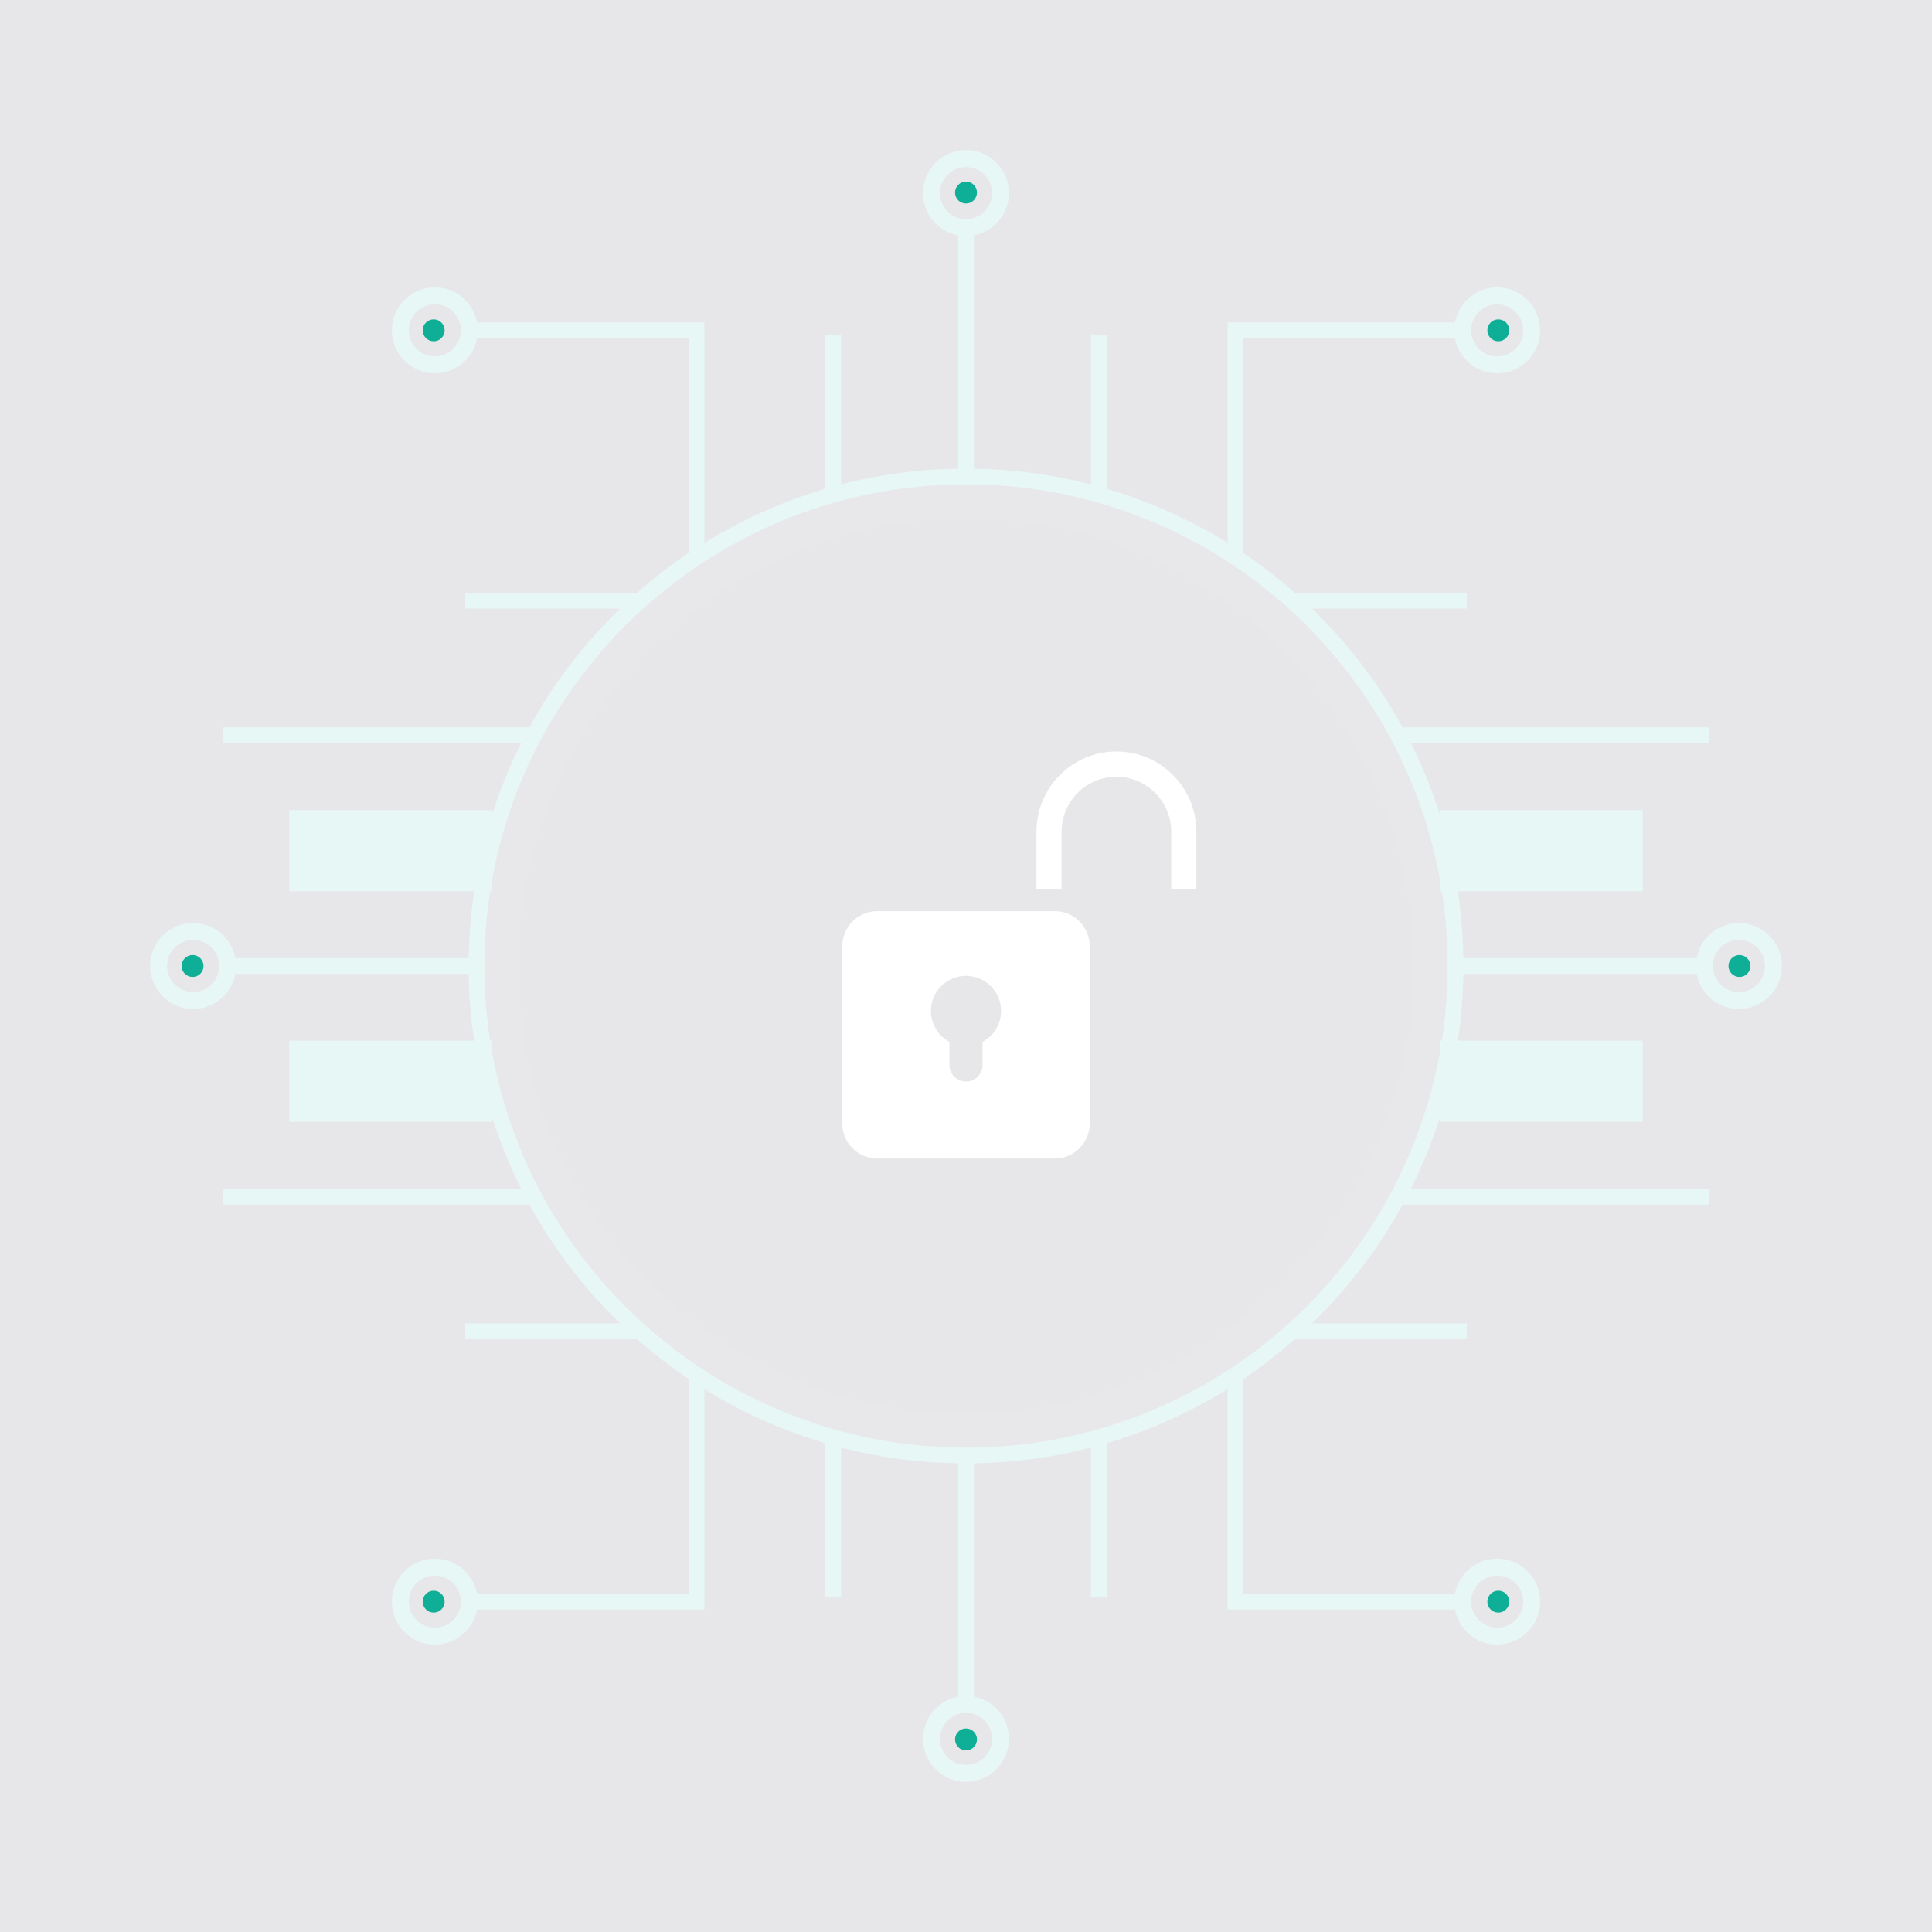 <svg width="617" height="617" viewBox="0 0 617 617" fill="none" xmlns="http://www.w3.org/2000/svg">
<g opacity="0.1" clip-path="url(#clip0_524_50215)">
<path d="M616.998 617H0V0.002H616.998V617Z" fill="#0B0B22"/>
<path d="M465.392 308.5C465.392 395.15 395.149 465.393 308.501 465.393C221.85 465.393 151.609 395.15 151.609 308.5C151.609 221.851 221.85 151.609 308.501 151.609C395.149 151.609 465.392 221.851 465.392 308.5Z" fill="#111528"/>
<path d="M451.498 308.5C451.498 387.479 387.478 451.498 308.5 451.498C229.522 451.498 165.5 387.479 165.5 308.5C165.5 229.521 229.522 165.499 308.5 165.499C387.478 165.499 451.498 229.521 451.498 308.5Z" fill="#0B0B22"/>
<path d="M555.331 316.818C550.736 316.818 547.011 313.093 547.011 308.5C547.011 303.909 550.736 300.181 555.331 300.181C559.925 300.181 563.646 303.909 563.646 308.5C563.646 313.093 559.925 316.818 555.331 316.818ZM450.225 368.369C442.478 386.685 431.387 403.134 417.262 417.26C403.134 431.387 386.684 442.479 368.37 450.225C349.41 458.243 329.265 462.31 308.5 462.31C287.736 462.31 267.591 458.243 248.631 450.225C230.316 442.479 213.867 431.387 199.739 417.26C185.613 403.134 174.522 386.685 166.775 368.369C158.756 349.41 154.69 329.264 154.69 308.5C154.69 287.735 158.756 267.59 166.775 248.63C174.522 230.316 185.613 213.866 199.739 199.738C213.867 185.613 230.316 174.522 248.631 166.775C267.591 158.756 287.736 154.689 308.5 154.689C329.265 154.689 349.41 158.756 368.37 166.775C386.684 174.522 403.134 185.613 417.262 199.738C431.387 213.866 442.478 230.316 450.225 248.63C458.244 267.59 462.311 287.735 462.311 308.5C462.311 329.264 458.244 349.41 450.225 368.369ZM316.819 555.329C316.819 559.923 313.091 563.647 308.5 563.647C303.907 563.647 300.182 559.923 300.182 555.329C300.182 550.735 303.907 547.01 308.5 547.01C313.091 547.01 316.819 550.735 316.819 555.329ZM300.182 61.669C300.182 57.075 303.909 53.354 308.5 53.354C313.094 53.354 316.819 57.075 316.819 61.669C316.819 66.267 313.094 69.989 308.5 69.989C303.909 69.989 300.182 66.267 300.182 61.669ZM478.133 503.175C482.723 503.175 486.452 506.899 486.452 511.493C486.452 516.09 482.723 519.812 478.133 519.812C473.538 519.812 469.817 516.09 469.817 511.493C469.817 506.899 473.538 503.175 478.133 503.175ZM138.867 519.812C134.275 519.812 130.548 516.09 130.548 511.493C130.548 506.899 134.275 503.175 138.867 503.175C143.462 503.175 147.185 506.899 147.185 511.493C147.185 516.09 143.462 519.812 138.867 519.812ZM61.671 316.818C57.076 316.818 53.353 313.091 53.353 308.5C53.353 303.906 57.076 300.181 61.671 300.181C66.267 300.181 69.99 303.906 69.99 308.5C69.99 313.091 66.267 316.818 61.671 316.818ZM138.867 113.822C134.275 113.822 130.548 110.101 130.548 105.507C130.548 100.909 134.275 97.188 138.867 97.188C143.462 97.188 147.185 100.909 147.185 105.507C147.185 110.101 143.462 113.822 138.867 113.822ZM478.133 97.188C482.723 97.188 486.452 100.909 486.452 105.507C486.452 110.101 482.723 113.822 478.133 113.822C473.538 113.822 469.817 110.101 469.817 105.507C469.817 100.909 473.538 97.188 478.133 97.188ZM555.327 294.782C548.61 294.782 543.025 299.609 541.845 305.984H467.324C467.01 285.429 462.821 265.485 454.861 246.668C453.521 243.498 452.079 240.384 450.55 237.323H545.845V232.292H447.91C440.68 219.068 431.611 206.968 420.823 196.177C420.202 195.562 419.584 194.951 418.956 194.347H468.431V189.31H413.513C408.301 184.709 402.82 180.474 397.091 176.616V108.02H464.65C465.834 114.395 471.416 119.223 478.133 119.223C485.708 119.223 491.853 113.079 491.853 105.507C491.853 97.928 485.708 91.787 478.133 91.787C471.416 91.787 465.834 96.615 464.65 102.99H392.057V173.366C385.145 169.083 377.894 165.337 370.328 162.139C364.788 159.793 359.15 157.779 353.425 156.089V106.844H348.389V154.696C336.249 151.554 323.752 149.871 311.016 149.676V75.155C317.391 73.975 322.218 68.39 322.218 61.673C322.218 54.097 316.078 47.956 308.5 47.956C300.922 47.956 294.783 54.097 294.783 61.673C294.783 68.39 299.61 73.975 305.985 75.155V149.676C293.249 149.871 280.752 151.554 268.61 154.696V106.844H263.577V156.089C257.851 157.779 252.213 159.793 246.67 162.139C239.108 165.337 231.858 169.083 224.945 173.366V102.99H152.35C151.168 96.615 145.584 91.787 138.867 91.787C131.292 91.787 125.15 97.928 125.15 105.507C125.15 113.079 131.292 119.223 138.867 119.223C145.584 119.223 151.168 114.395 152.35 108.02H219.911V176.616C214.18 180.474 208.7 184.709 203.487 189.31H148.569V194.347H198.044C197.418 194.951 196.797 195.562 196.179 196.177C185.392 206.968 176.319 219.068 169.09 232.292H71.153V237.323H166.454C164.92 240.384 163.479 243.498 162.139 246.668C154.18 265.485 149.991 285.429 149.675 305.984H75.157C73.975 299.609 68.391 294.782 61.674 294.782C54.096 294.782 47.957 300.922 47.957 308.5C47.957 316.078 54.096 322.217 61.674 322.217C68.391 322.217 73.975 317.39 75.157 311.015H149.675C149.991 331.57 154.18 351.513 162.139 370.329C163.479 373.501 164.92 376.617 166.454 379.676H71.153V384.708H169.09C176.319 397.931 185.392 410.033 196.179 420.822C196.797 421.436 197.418 422.048 198.044 422.651H148.569V427.688H203.487C208.7 432.29 214.18 436.528 219.911 440.384V508.978H152.35C151.168 502.603 145.584 497.776 138.867 497.776C131.292 497.776 125.15 503.918 125.15 511.493C125.15 519.071 131.292 525.21 138.867 525.21C145.584 525.21 151.168 520.384 152.35 514.012H224.945V443.634C231.858 447.914 239.108 451.664 246.67 454.861C252.213 457.206 257.851 459.222 263.577 460.911V510.156H268.61V462.301C280.752 465.445 293.249 467.128 305.985 467.325V541.844C299.61 543.025 294.783 548.609 294.783 555.326C294.783 562.904 300.922 569.043 308.5 569.043C316.078 569.043 322.218 562.904 322.218 555.326C322.218 548.609 317.391 543.025 311.016 541.844V467.325C323.752 467.128 336.249 465.445 348.389 462.301V510.156H353.425V460.911C359.15 459.222 364.788 457.206 370.328 454.861C377.894 451.664 385.145 447.914 392.057 443.634V514.012H464.65C465.834 520.384 471.416 525.21 478.133 525.21C485.708 525.21 491.853 519.071 491.853 511.493C491.853 503.918 485.708 497.776 478.133 497.776C471.416 497.776 465.834 502.603 464.65 508.978H397.091V440.384C402.82 436.528 408.301 432.29 413.513 427.688H468.431V422.651H418.956C419.584 422.048 420.202 421.436 420.823 420.822C431.611 410.033 440.68 397.931 447.91 384.708H545.845V379.676H450.55C452.079 376.617 453.521 373.501 454.861 370.329C462.821 351.513 467.01 331.57 467.324 311.015H541.845C543.025 317.39 548.61 322.217 555.327 322.217C562.903 322.217 569.044 316.078 569.044 308.5C569.044 300.922 562.903 294.782 555.327 294.782Z" fill="#0FAE96"/>
<path d="M313.799 332.723V340.099C313.799 343.024 311.426 345.394 308.501 345.394C307.04 345.394 305.716 344.802 304.757 343.843C303.795 342.884 303.203 341.56 303.203 340.099V332.723C299.689 330.833 297.294 327.117 297.294 322.845C297.294 316.546 302.499 311.459 308.84 311.647C314.643 311.818 319.416 316.499 319.694 322.296C319.91 326.797 317.464 330.751 313.799 332.723ZM336.852 290.991H280.15C273.995 290.991 269.006 295.981 269.006 302.134V358.839C269.006 364.992 273.995 369.979 280.15 369.979H336.852C343.008 369.979 347.997 364.992 347.997 358.839V302.134C347.997 295.981 343.008 290.991 336.852 290.991Z" fill="white"/>
<path d="M331 284H339.03V265.618C339.03 255.934 346.882 248.056 356.535 248.056C366.188 248.056 374.041 255.934 374.041 265.618V284H382.07V265.618C382.07 251.494 370.617 240 356.535 240C342.454 240 331 251.494 331 265.618V284Z" fill="white"/>
<path d="M459.965 271.686H524.633" stroke="#0FAE96" stroke-width="25.899" stroke-miterlimit="10"/>
<path d="M459.965 345.318H524.633" stroke="#0FAE96" stroke-width="25.899" stroke-miterlimit="10"/>
<path d="M157.034 271.682H92.365" stroke="#0FAE96" stroke-width="25.899" stroke-miterlimit="10"/>
<path d="M157.034 345.318H92.365" stroke="#0FAE96" stroke-width="25.899" stroke-miterlimit="10"/>
</g>
<g filter="url(#filter0_f_524_50215)">
<circle cx="478.5" cy="105.5" r="3.5" fill="#0FAE96"/>
</g>
<g filter="url(#filter1_f_524_50215)">
<circle cx="138.5" cy="105.5" r="3.5" fill="#0FAE96"/>
</g>
<g filter="url(#filter2_f_524_50215)">
<circle cx="555.5" cy="308.5" r="3.5" fill="#0FAE96"/>
</g>
<g filter="url(#filter3_f_524_50215)">
<circle cx="61.5" cy="308.5" r="3.5" fill="#0FAE96"/>
</g>
<g filter="url(#filter4_f_524_50215)">
<circle cx="478.5" cy="511.5" r="3.5" fill="#0FAE96"/>
</g>
<g filter="url(#filter5_f_524_50215)">
<circle cx="138.5" cy="511.5" r="3.5" fill="#0FAE96"/>
</g>
<g filter="url(#filter6_f_524_50215)">
<circle cx="308.5" cy="555.5" r="3.5" fill="#0FAE96"/>
</g>
<g filter="url(#filter7_f_524_50215)">
<circle cx="308.5" cy="61.5" r="3.5" fill="#0FAE96"/>
</g>
<defs>
<filter id="filter0_f_524_50215" x="471" y="98" width="15" height="15" filterUnits="userSpaceOnUse" color-interpolation-filters="sRGB">
<feFlood flood-opacity="0" result="BackgroundImageFix"/>
<feBlend mode="normal" in="SourceGraphic" in2="BackgroundImageFix" result="shape"/>
<feGaussianBlur stdDeviation="2" result="effect1_foregroundBlur_524_50215"/>
</filter>
<filter id="filter1_f_524_50215" x="131" y="98" width="15" height="15" filterUnits="userSpaceOnUse" color-interpolation-filters="sRGB">
<feFlood flood-opacity="0" result="BackgroundImageFix"/>
<feBlend mode="normal" in="SourceGraphic" in2="BackgroundImageFix" result="shape"/>
<feGaussianBlur stdDeviation="2" result="effect1_foregroundBlur_524_50215"/>
</filter>
<filter id="filter2_f_524_50215" x="548" y="301" width="15" height="15" filterUnits="userSpaceOnUse" color-interpolation-filters="sRGB">
<feFlood flood-opacity="0" result="BackgroundImageFix"/>
<feBlend mode="normal" in="SourceGraphic" in2="BackgroundImageFix" result="shape"/>
<feGaussianBlur stdDeviation="2" result="effect1_foregroundBlur_524_50215"/>
</filter>
<filter id="filter3_f_524_50215" x="54" y="301" width="15" height="15" filterUnits="userSpaceOnUse" color-interpolation-filters="sRGB">
<feFlood flood-opacity="0" result="BackgroundImageFix"/>
<feBlend mode="normal" in="SourceGraphic" in2="BackgroundImageFix" result="shape"/>
<feGaussianBlur stdDeviation="2" result="effect1_foregroundBlur_524_50215"/>
</filter>
<filter id="filter4_f_524_50215" x="471" y="504" width="15" height="15" filterUnits="userSpaceOnUse" color-interpolation-filters="sRGB">
<feFlood flood-opacity="0" result="BackgroundImageFix"/>
<feBlend mode="normal" in="SourceGraphic" in2="BackgroundImageFix" result="shape"/>
<feGaussianBlur stdDeviation="2" result="effect1_foregroundBlur_524_50215"/>
</filter>
<filter id="filter5_f_524_50215" x="131" y="504" width="15" height="15" filterUnits="userSpaceOnUse" color-interpolation-filters="sRGB">
<feFlood flood-opacity="0" result="BackgroundImageFix"/>
<feBlend mode="normal" in="SourceGraphic" in2="BackgroundImageFix" result="shape"/>
<feGaussianBlur stdDeviation="2" result="effect1_foregroundBlur_524_50215"/>
</filter>
<filter id="filter6_f_524_50215" x="301" y="548" width="15" height="15" filterUnits="userSpaceOnUse" color-interpolation-filters="sRGB">
<feFlood flood-opacity="0" result="BackgroundImageFix"/>
<feBlend mode="normal" in="SourceGraphic" in2="BackgroundImageFix" result="shape"/>
<feGaussianBlur stdDeviation="2" result="effect1_foregroundBlur_524_50215"/>
</filter>
<filter id="filter7_f_524_50215" x="301" y="54" width="15" height="15" filterUnits="userSpaceOnUse" color-interpolation-filters="sRGB">
<feFlood flood-opacity="0" result="BackgroundImageFix"/>
<feBlend mode="normal" in="SourceGraphic" in2="BackgroundImageFix" result="shape"/>
<feGaussianBlur stdDeviation="2" result="effect1_foregroundBlur_524_50215"/>
</filter>
<clipPath id="clip0_524_50215">
<rect width="617" height="617" fill="white"/>
</clipPath>
</defs>
</svg>

